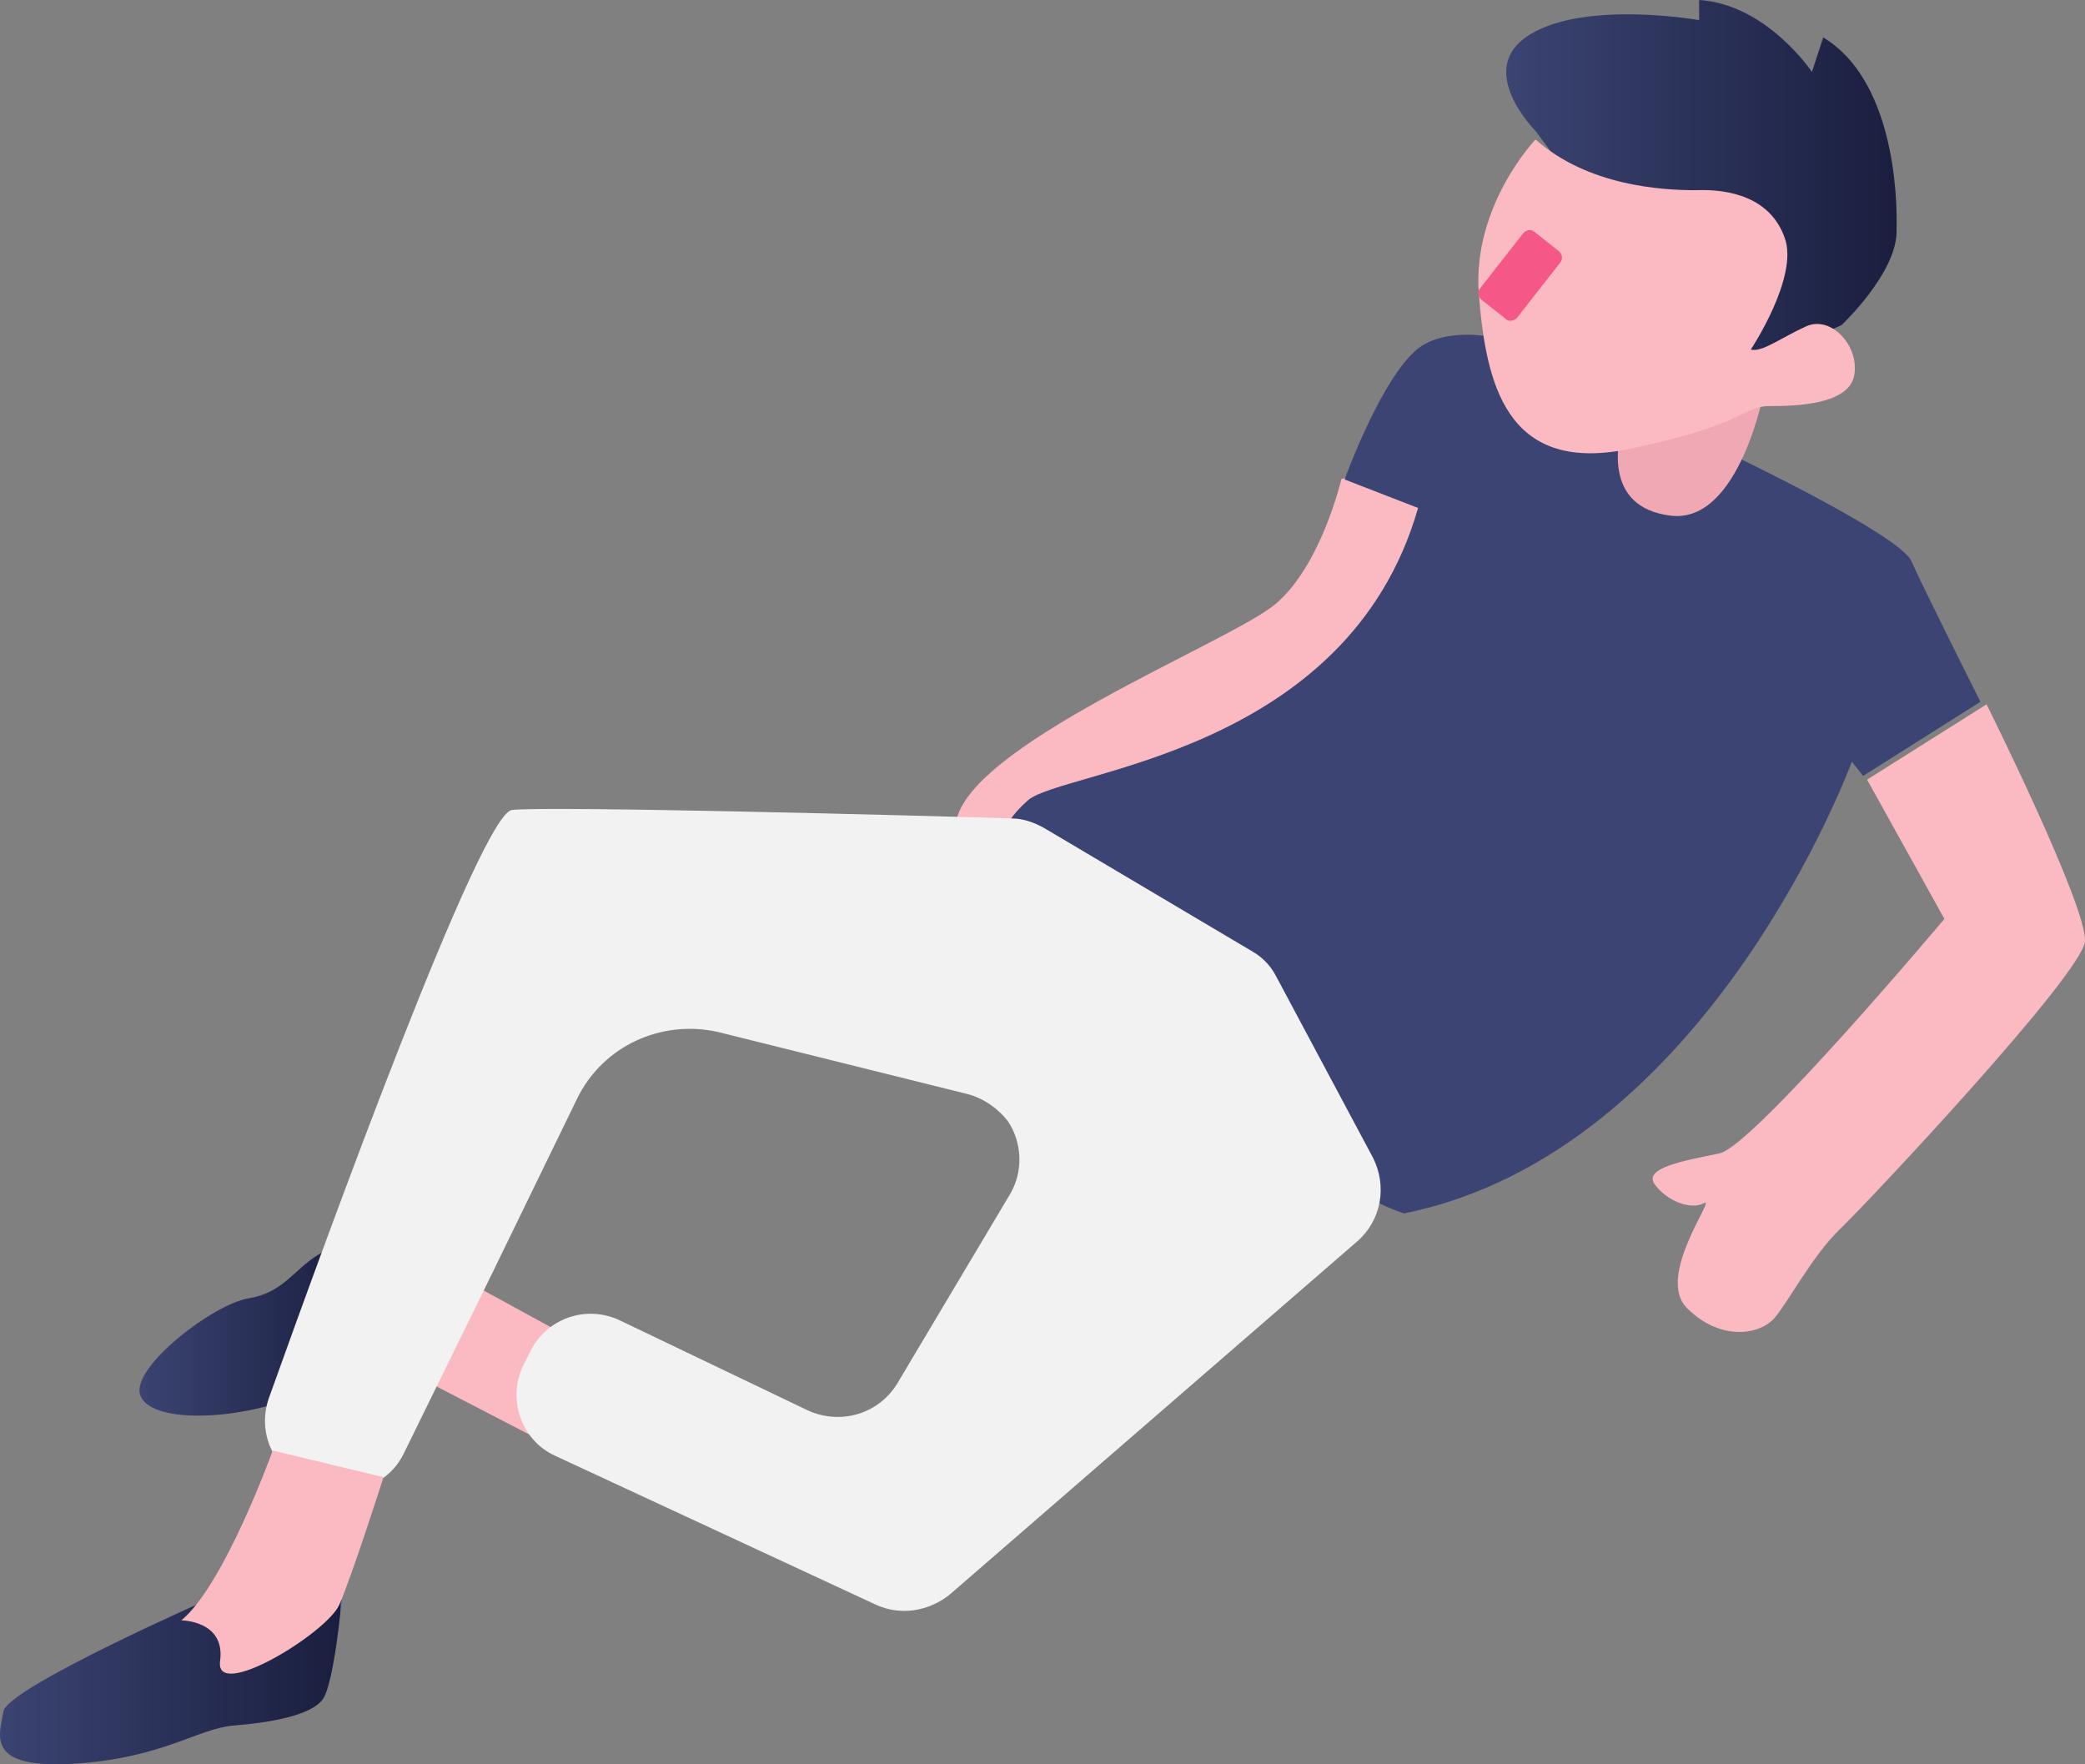 <svg id="SVGDoc" width="299" height="253" xmlns="http://www.w3.org/2000/svg" version="1.1" xmlns:xlink="http://www.w3.org/1999/xlink" xmlns:avocode="https://avocode.com/" viewBox="0 0 299 253"><rect x="0" y="0" width="299" height="253" fill="#808080" stroke="none"/><defs><path d="M614.658,1238c0,0 -29.551,12.968 -30.163,16.413c-0.611,3.445 -2.649,8.308 10.19,7.497c12.636,-0.811 17.731,-5.066 22.826,-5.471c5.095,-0.405 11.209,-1.418 12.839,-3.85c1.63,-2.634 2.649,-14.184 2.649,-14.184z" id="Path-0"/><path d="M848.088,1055.616c0,0 7.685,-7.219 7.887,-13.201c0.202,-5.982 -0.607,-22.07 -10.516,-28.052l-1.618,4.95c0,0 -6.471,-9.694 -16.178,-10.313v2.888c0,0 -16.178,-2.888 -24.267,2.063c-8.089,4.95 0.809,13.82 0.809,13.82l6.269,8.457c0,0 15.369,8.044 16.38,9.901c0.809,1.65 3.236,6.601 3.236,6.601c0,0 0.809,4.538 1.416,5.982c0.607,1.65 -1.011,1.856 1.618,2.269c2.427,0.413 14.965,-5.363 14.965,-5.363z" id="Path-1"/><path d="M776.369,1077.678c0,0 -2.87,12.358 -9.43,17.919c-6.56,5.561 -45.307,20.597 -45.922,31.925c-0.615,11.328 15.581,8.033 15.581,8.033l34.031,-13.8l14.556,-13.594l6.355,-13.8l2.46,-14.83l-5.945,-4.531z" id="Path-2"/><path d="M834.164,1075.097c0,0 22.085,10.627 23.908,14.305c1.621,3.679 9.928,20.232 9.928,20.232l-16.817,10.627l-1.621,-2.044c0,0 -20.464,55.995 -64.228,64.782c0,0 -10.738,-3.27 -14.588,-11.853c-3.85,-8.788 -24.921,-40.464 -41.333,-42.098l-1.013,1.022c0,0 -2.026,-1.839 3.039,-6.335c5.065,-4.292 45.79,-6.54 55.921,-41.894l-10.536,-4.087c0,0 5.673,-15.736 11.144,-19.21c5.673,-3.474 14.993,0 14.993,0z" id="Path-3"/><path d="M837,1065c0,0 -3.545,19.131 -13.393,17.947c-9.848,-1.183 -7.681,-10.847 -6.696,-14.003c0.985,-3.156 20.089,-3.944 20.089,-3.944z" id="Path-4"/><path d="M804.202,1029c0,0 -9.139,9.559 -8.123,22.235c1.015,12.676 3.859,25.559 21.12,22.235c17.262,-3.533 16.653,-6.234 20.511,-6.234c3.859,0 11.373,-0.208 12.185,-4.364c0.812,-4.156 -3.249,-8.728 -6.905,-7.065c-3.655,1.662 -6.296,3.74 -7.92,3.325c0,0 6.905,-10.39 4.874,-16.001c-2.031,-5.818 -7.92,-7.065 -12.794,-6.857c-4.874,0 -15.434,-0.623 -22.948,-7.273z" id="Path-5"/><path d="M800.006,1054.792l-3.609,-2.86c-0.38,-0.381 -0.57,-0.953 -0.19,-1.525l6.268,-8.008c0.38,-0.381 0.95,-0.572 1.519,-0.191l3.609,2.86c0.38,0.381 0.57,0.953 0.19,1.525l-6.268,8.008c-0.38,0.381 -1.14,0.572 -1.519,0.191z" id="Path-6"/><path d="M851.753,1120.799l11.085,19.969c0,0 -27.409,32.602 -32.246,33.621c-4.837,1.019 -11.085,2.038 -9.271,4.483c1.814,2.445 5.24,3.668 7.054,2.649c1.814,-1.019 -7.054,10.596 -2.418,15.078c4.434,4.483 10.077,4.075 12.495,1.426c2.217,-2.649 5.442,-8.966 9.472,-12.837c4.031,-3.871 34.463,-36.27 35.068,-41.16c0.403,-4.89 -14.108,-34.028 -14.108,-34.028z" id="Path-7"/><path d="M668,1202.051l-18.4,-10.051l-6.6,13.949l19.4,10.051z" id="Path-8"/><path d="M634.724,1188.979c0,0 -1.656,-2.202 -5.175,0c-3.519,2.202 -4.968,5.405 -9.935,6.206c-4.968,0.801 -16.765,9.809 -15.524,13.813c1.242,4.004 13.247,4.004 23.182,0c9.935,-3.804 7.451,-20.019 7.451,-20.019z" id="Path-9"/><path d="M733.823,1127.785c-1.427,-0.811 -3.057,-1.419 -4.687,-1.419c-12.431,-0.406 -66.843,-1.825 -71.734,-1.216c-4.483,0.608 -26.289,60.419 -34.848,84.344c-1.834,5.271 1.019,10.948 6.521,12.57l1.427,0.406c4.483,1.216 9.374,-0.811 11.412,-5.069l12.635,-25.749l12.227,-25.141c3.668,-7.502 12.024,-11.354 20.175,-9.529l35.867,8.921c2.242,0.608 4.28,2.027 5.706,3.852v0c2.038,3.041 2.242,7.096 0.408,10.34l-16.303,27.371c-2.649,4.258 -7.948,5.88 -12.635,3.852l-27.104,-12.976c-4.687,-2.23 -10.189,-0.406 -12.635,4.055l-1.019,2.027c-2.649,4.866 -0.611,11.151 4.483,13.381l45.853,21.289c3.464,1.622 7.54,1.014 10.597,-1.419l58.488,-50.687c3.464,-3.041 4.28,-7.907 2.242,-11.962l-13.858,-25.952c-0.815,-1.622 -2.038,-2.838 -3.464,-3.65z" id="Path-10"/><path d="M623.11,1217c0,0 -6.952,19.326 -13.11,24.359c0,0 6.356,0 5.562,5.838c-0.795,5.838 15.295,-4.026 17.082,-8.053c1.788,-4.026 6.356,-18.32 6.356,-18.32z" id="Path-11"/><linearGradient id="LinearGradient1112" gradientUnits="userSpaceOnUse" x1="583.986" y1="1249.92" x2="632.784" y2="1249.92"><stop stop-opacity="1" stop-color="#3b4472" offset="0"></stop><stop stop-opacity="1" stop-color="#1e2345" offset="0.88"></stop><stop stop-opacity="1" stop-color="#1a1e3e" offset="1"></stop><stop stop-opacity="1" stop-color="#23294d" offset="1"></stop><stop stop-opacity="1" stop-color="#2e355e" offset="1"></stop><stop stop-opacity="1" stop-color="#363e69" offset="1"></stop><stop stop-opacity="1" stop-color="#3a4370" offset="1"></stop><stop stop-opacity="1" stop-color="#3b4472" offset="1"></stop></linearGradient><linearGradient id="LinearGradient1126" gradientUnits="userSpaceOnUse" x1="800.161" y1="1034.992" x2="855.982" y2="1034.992"><stop stop-opacity="1" stop-color="#3b4472" offset="0"></stop><stop stop-opacity="1" stop-color="#1e2345" offset="0.88"></stop><stop stop-opacity="1" stop-color="#1a1e3e" offset="1"></stop><stop stop-opacity="1" stop-color="#23294d" offset="1"></stop><stop stop-opacity="1" stop-color="#2e355e" offset="1"></stop><stop stop-opacity="1" stop-color="#363e69" offset="1"></stop><stop stop-opacity="1" stop-color="#3a4370" offset="1"></stop><stop stop-opacity="1" stop-color="#3b4472" offset="1"></stop></linearGradient><linearGradient id="LinearGradient1175" gradientUnits="userSpaceOnUse" x1="603.944" y1="1200.161" x2="634.921" y2="1200.161"><stop stop-opacity="1" stop-color="#3b4472" offset="0"></stop><stop stop-opacity="1" stop-color="#1e2345" offset="0.88"></stop><stop stop-opacity="1" stop-color="#1a1e3e" offset="1"></stop><stop stop-opacity="1" stop-color="#23294d" offset="1"></stop><stop stop-opacity="1" stop-color="#2e355e" offset="1"></stop><stop stop-opacity="1" stop-color="#363e69" offset="1"></stop><stop stop-opacity="1" stop-color="#3a4370" offset="1"></stop><stop stop-opacity="1" stop-color="#3b4472" offset="1"></stop></linearGradient></defs><desc>Generated with Avocode.</desc><g transform="matrix(1,0,0,1,-584,-1009)"><g><title>Group</title><g><title>Shape</title><use xlink:href="#Path-0" fill="url(#LinearGradient1112)"/></g><g><title>Shape</title><use xlink:href="#Path-1" fill="url(#LinearGradient1126)"/></g><g><title>Shape</title><use xlink:href="#Path-2" fill="#fbbac2" fill-opacity="1"/></g><g><title>Shape</title><use xlink:href="#Path-3" fill="#3b4472" fill-opacity="1"/></g><g><title>Shape</title><use xlink:href="#Path-4" fill="#efa8b4" fill-opacity="1"/></g><g><title>Shape</title><use xlink:href="#Path-5" fill="#fbbac2" fill-opacity="1"/></g><g><title>Shape</title><use xlink:href="#Path-6" fill="#f55787" fill-opacity="1"/></g><g><title>Shape</title><use xlink:href="#Path-7" fill="#fbbac2" fill-opacity="1"/></g><g><title>Shape</title><use xlink:href="#Path-8" fill="#fbbac2" fill-opacity="1"/></g><g><title>Shape</title><use xlink:href="#Path-9" fill="url(#LinearGradient1175)"/></g><g><title>Shape</title><use xlink:href="#Path-10" fill="#f2f2f2" fill-opacity="1"/></g><g><title>Shape</title><use xlink:href="#Path-11" fill="#fbbac2" fill-opacity="1"/></g></g></g></svg>